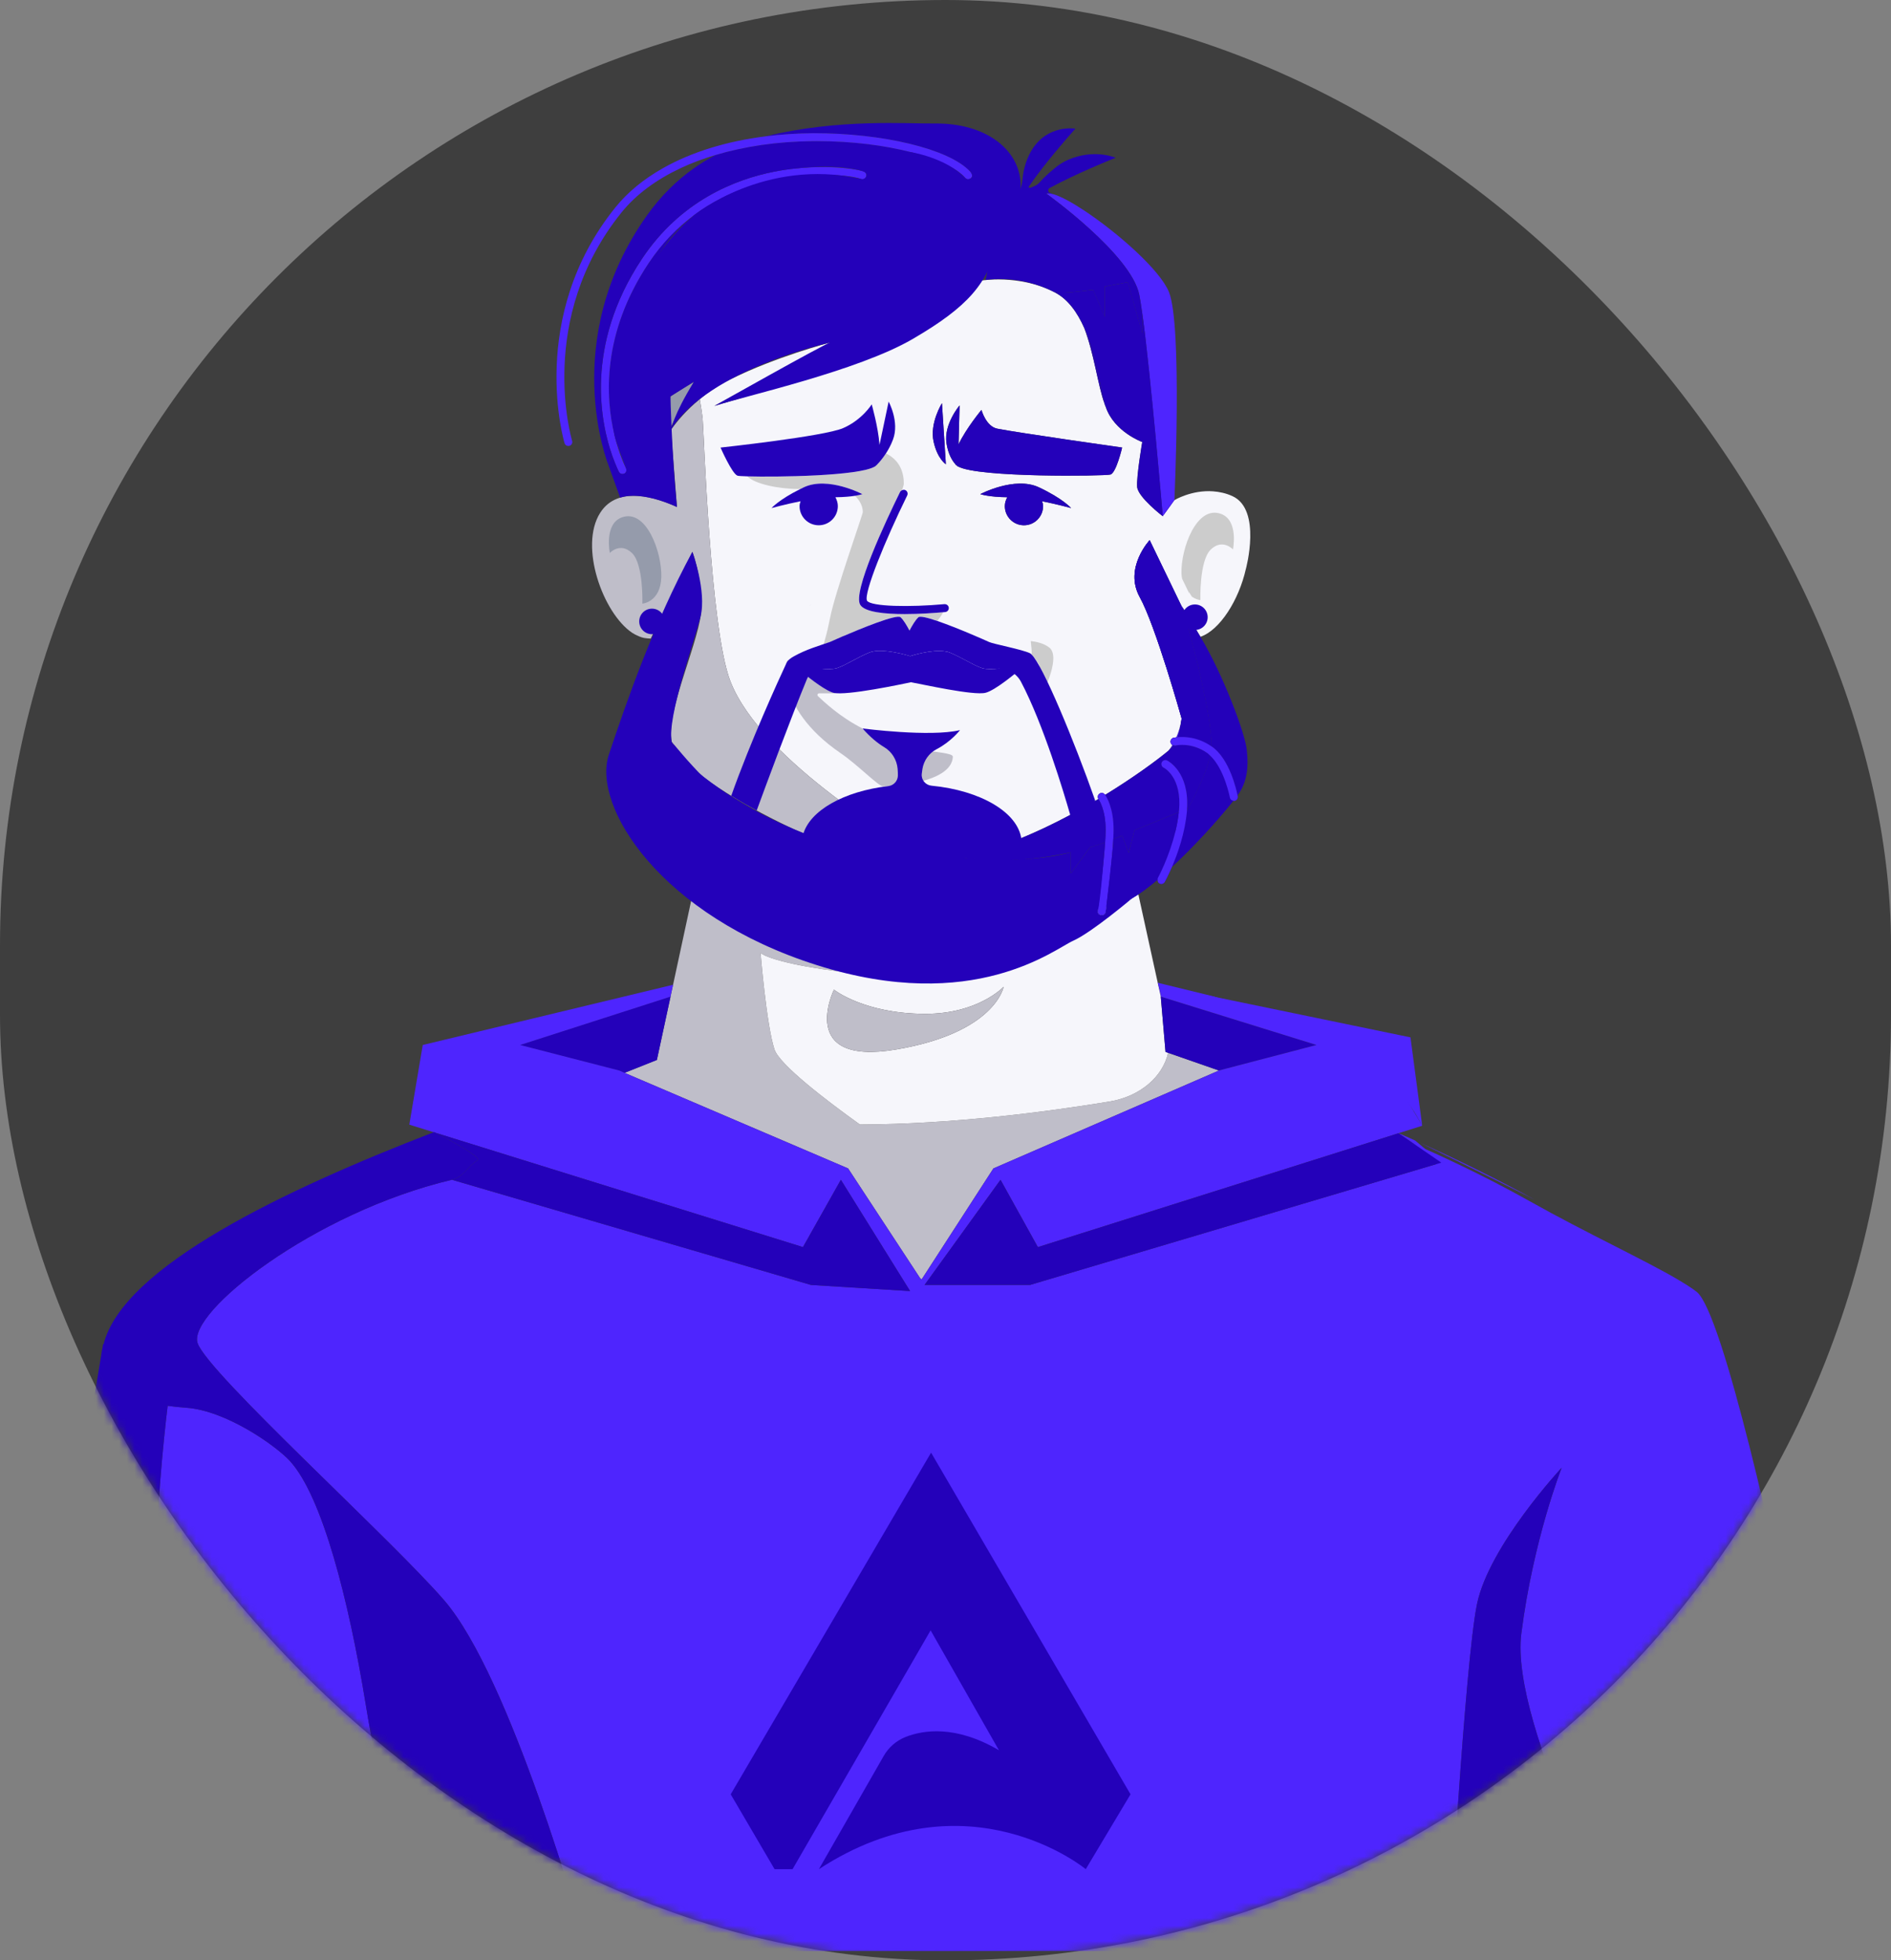 <svg width="246" height="255" viewBox="0 0 246 255" fill="none" xmlns="http://www.w3.org/2000/svg">
<rect x="0" y="0" width="246" height="255" fill="#808080" stroke="none"/>
<rect width="246" height="255" rx="123" fill="#3E3E3E"/>
<mask id="mask0_2510_975" style="mask-type:alpha" maskUnits="userSpaceOnUse" x="0" y="0" width="246" height="255">
<rect width="246" height="255" rx="123" fill="#3E3E3E"/>
</mask>
<g mask="url(#mask0_2510_975)">
<path d="M151.087 129.665L150.613 127.851L151.005 129.639L151.087 129.665Z" fill="#4E25FE"/>
<path d="M152.518 96.903C152.387 97.112 152.269 97.316 152.108 97.533C152.302 97.357 152.478 97.159 152.635 96.933C152.596 96.919 152.553 96.926 152.518 96.903Z" fill="#4E25FE"/>
<path d="M153.695 93.631C153.56 94.468 153.329 95.219 153.027 95.912C153.077 95.906 153.12 95.899 153.18 95.894C153.435 95.239 153.594 94.469 153.695 93.631Z" fill="#4E25FE"/>
<path d="M73.512 78.064C73.512 78.064 73.512 78.064 73.514 78.065V78.064H73.512ZM87.226 129.639L67.661 135.931L80.548 139.25L81.253 139.553L85.451 137.877L87.229 129.638H87.226V129.639Z" fill="#2401BA"/>
<path d="M54.962 253.788L54.959 253.896H55.108C55.098 253.863 55.09 253.84 55.073 253.788H54.962Z" fill="#2401BA"/>
<path d="M184.736 148.645C186.747 149.627 192.86 152.623 199.556 155.998C194.954 153.484 189.927 150.988 184.736 148.645Z" fill="#4E25FE"/>
<path d="M54.971 253.469L54.963 253.788H55.074C55.048 253.708 55.012 253.597 54.971 253.469Z" fill="#4E25FE"/>
<path d="M47.568 221.648C45.367 208.155 41.931 194.671 37.729 190.061C35.92 188.076 29.435 183.485 24.228 183.118C23.353 183.057 22.554 182.97 21.809 182.864C20.755 191.637 17.487 223.891 25.059 233.762C32.175 243.038 47.459 246.042 53.035 246.851C51.458 241.07 49.284 232.179 47.568 221.648Z" fill="#4E25FE"/>
<path d="M110.329 151.987L119.741 166.327L119.906 166.407L119.907 166.406L129.231 151.987L158.572 139.251L151.964 136.95C151.27 140.04 148.351 142.627 144.315 143.289C136.167 144.627 123.802 146.247 111.866 146.276C107.443 143.106 101.399 138.488 100.747 136.496C99.706 133.316 98.943 123.95 98.943 123.95C101.052 125.759 119.931 128.578 127.39 125.596C129.324 124.822 131.844 123.11 134.425 121.099C116.131 126.155 100.825 120.936 90.387 116.744C90.272 116.697 90.155 116.641 90.039 116.591L87.227 129.639H87.228L85.452 137.878H85.451L81.254 139.553L110.329 151.987Z" fill="#BFBEC9"/>
<path d="M98.943 123.95C98.943 123.95 99.706 133.318 100.747 136.496C101.399 138.489 107.444 143.106 111.866 146.276C123.802 146.247 136.167 144.628 144.314 143.29C148.351 142.627 151.27 140.04 151.964 136.95L151.621 136.832L151.004 129.64H151.005L150.613 127.851L150.609 127.839H150.61L147.897 115.467C144.799 117.224 141.5 118.786 138.039 119.98C136.822 120.4 135.618 120.77 134.426 121.1C131.844 123.112 129.324 124.823 127.391 125.596C119.931 128.579 101.051 125.759 98.943 123.95ZM130.563 128.358C130.563 128.358 129.503 134.338 116.56 136.519C103.618 138.7 108.488 128.735 108.488 128.735C108.488 128.735 112.419 131.871 120.374 131.878C127.289 131.883 130.563 128.358 130.563 128.358Z" fill="#F6F6FB"/>
<path d="M108.487 128.735C108.487 128.735 103.617 138.701 116.559 136.519C129.502 134.338 130.563 128.358 130.563 128.358C130.563 128.358 127.29 131.883 120.373 131.878C112.419 131.871 108.487 128.735 108.487 128.735Z" fill="#BFBEC9"/>
<path d="M118.521 88.741C118.517 88.742 118.508 88.744 118.504 88.745C118.509 88.746 118.519 88.748 118.525 88.75C118.592 88.742 118.684 88.725 118.521 88.741Z" fill="#F2E0E0"/>
<path d="M122.992 84.738C123.183 84.772 123.373 84.808 123.533 84.873C123.373 84.808 123.19 84.765 122.992 84.738Z" fill="#F2E0E0"/>
<path d="M118.496 88.743C118.49 88.745 118.501 88.744 118.5 88.746C118.501 88.746 118.503 88.745 118.504 88.745C118.501 88.745 118.498 88.744 118.496 88.743Z" fill="#F2E0E0"/>
<path d="M88.785 98.154C88.317 97.61 87.849 97.058 87.378 96.475C87.557 96.806 87.779 97.149 88.039 97.504C88.086 97.547 88.119 97.609 88.167 97.65C88.337 97.79 88.566 97.975 88.785 98.154Z" fill="#F2E0E0"/>
<path d="M160.323 64.534C159.461 64.142 158.616 63.973 157.812 63.912C155.008 63.704 152.775 65.061 152.775 65.061C152.775 65.061 152.773 65.063 152.769 65.07C152.684 65.173 151.71 66.368 151.26 67.15C151.26 67.15 148.039 64.682 147.928 63.341C147.819 62.001 148.589 57.498 148.589 57.498C148.589 57.498 144.93 56.171 143.844 52.933C143.832 52.904 143.822 52.877 143.81 52.848C143.783 52.764 143.737 52.691 143.713 52.602C143.707 52.58 143.701 52.551 143.695 52.527C142.826 50.139 142.334 45.981 141.055 42.686C140.151 40.636 138.908 38.869 137.119 37.983C132.519 35.626 127.523 36.514 127.523 36.514C127.523 36.514 129.451 29.356 131.877 26.147C131.514 26.026 131.145 25.928 130.778 25.816C130.292 27.228 129.395 29.665 128.271 31.961C128.271 31.963 128.269 31.965 128.269 31.968C128.252 32 128.235 32.032 128.218 32.064C128.218 32.064 127.163 34.451 125.306 37.207C123.448 39.96 120.786 43.085 117.575 44.554C111.204 47.476 93.213 52.723 92.932 52.804L108.006 44.556C107.794 44.61 100.991 46.383 94.971 49.369C93.442 50.127 92.133 51.015 91.032 51.92C91.221 53.075 91.363 53.998 91.403 54.41C91.567 56.101 92.371 81.782 95.007 88.597C99.093 99.163 118.122 110.172 120.968 111.772C123.275 111.722 124.827 111.53 124.827 111.53C124.827 111.53 124.859 111.536 124.881 111.538C124.903 111.534 124.928 111.534 124.95 111.53C131.148 110.233 137.668 107.051 142.896 103.928C142.769 103.705 142.8 103.421 143.007 103.261C143.233 103.087 143.552 103.128 143.727 103.35C143.729 103.354 143.749 103.381 143.761 103.399C147.432 101.15 150.39 98.985 152.004 97.649C152.042 97.617 152.068 97.568 152.105 97.534C152.266 97.318 152.383 97.112 152.514 96.904C152.408 96.835 152.321 96.73 152.288 96.599C152.22 96.322 152.388 96.043 152.663 95.972C152.685 95.969 152.825 95.94 153.022 95.912C153.324 95.219 153.555 94.468 153.69 93.63C153.698 93.574 153.708 93.517 153.714 93.458C153.611 93.097 150.328 81.391 148.266 77.668C146.17 73.886 149.554 70.266 149.554 70.266L152.792 76.966C152.95 77.264 153.716 79.054 154.24 79.639C154.662 80.328 155.348 81.456 156.164 82.832C158.695 81.974 161.168 78.052 162.076 74.002C162.076 74.006 162.074 74.022 162.074 74.022C162.074 74.022 164.184 66.291 160.323 64.534ZM122.539 52.447L123.047 60.392C123.047 60.392 121.954 59.708 121.451 57.447C120.915 55.031 122.539 52.447 122.539 52.447ZM135.569 65.202C135.625 65.408 135.696 65.61 135.696 65.834C135.696 67.211 134.581 68.327 133.205 68.327C131.829 68.327 130.716 67.211 130.716 65.834C130.716 65.41 130.849 65.028 131.035 64.679C128.639 64.659 127.524 64.277 127.524 64.277C127.524 64.277 131.997 61.919 135.127 63.381C138.255 64.841 139.341 66.09 139.341 66.09C139.341 66.09 137.576 65.602 135.569 65.202ZM144.46 61.727C143.742 61.939 127.184 62.149 124.62 60.673V60.697C124.62 60.697 124.537 60.638 124.41 60.515C124.387 60.488 124.328 60.466 124.311 60.44C124.301 60.424 124.299 60.402 124.289 60.386C123.92 59.978 123.347 59.134 123.124 57.624C122.759 55.171 124.83 52.738 124.83 52.738L124.697 57.802C125.697 55.699 127.678 53.32 127.678 53.32C127.678 53.32 128.259 55.472 129.739 55.763C132.535 56.312 145.977 58.218 145.977 58.218C145.977 58.218 145.212 61.505 144.46 61.727Z" fill="#F6F6FB"/>
<path d="M83.156 82.781C83.156 82.781 83.156 82.781 83.158 82.784V82.781H83.156Z" fill="#2401BA"/>
<path d="M123.957 98.438C123.979 97.969 121.95 97.856 119.112 97.457C117.022 97.162 113.945 97.122 112.964 95.252C112.831 94.997 112.352 95.026 112.212 94.759C109.266 93.272 107.216 91.306 106.41 90.555C106.269 90.423 106.363 90.187 106.557 90.187H108.699C107.342 89.469 104.34 87.447 103.299 86.546C102.899 86.2 102.652 85.972 102.616 85.939C102.188 85.128 100.403 91.859 109.376 97.984C111.584 99.491 114.239 102.252 114.892 102.301C115.236 102.327 123.784 102.042 123.957 98.438Z" fill="#BFBEC9"/>
<path d="M105.23 78.798C105.348 78.742 105.469 78.679 105.582 78.639C105.571 78.643 105.441 78.699 105.23 78.798Z" fill="#959BAB"/>
<path d="M122.692 79.638C122.547 79.93 122.304 80.322 121.93 80.774C120.679 80.348 119.691 80.102 119.475 80.293C119.092 80.633 118.64 81.414 118.317 82.024C117.992 81.414 117.54 80.633 117.157 80.293C116.675 79.863 112.332 81.62 109.773 82.714L111.243 83.864C111.243 83.864 106.451 86.771 106.741 85.415C106.864 84.837 107.092 83.998 107.312 83.224C107.581 82.28 107.798 81.325 107.987 80.363C108.634 77.058 112.242 66.908 112.242 66.622C112.242 65.862 111.871 65.101 111.219 64.493C111.873 64.387 112.186 64.277 112.186 64.277C112.186 64.277 107.712 61.919 104.584 63.381C104.412 63.46 104.269 63.536 104.11 63.615C101.301 63.622 98.193 62.959 97.217 61.961C100.968 62.076 111.838 61.933 113.821 60.675L113.818 60.697C113.818 60.697 113.894 60.631 114.005 60.523C114.033 60.495 114.089 60.471 114.108 60.44C114.114 60.43 114.116 60.418 114.122 60.408C114.396 60.132 114.818 59.649 115.251 58.978C116.462 59.58 117.577 60.721 117.577 62.902C117.577 63.052 117.49 63.36 117.351 63.764C117.246 63.813 117.145 63.879 117.089 63.99C115.191 67.859 110.881 77.035 111.91 78.68C112.505 79.625 115.095 79.877 117.69 79.877C119.657 79.878 121.587 79.734 122.692 79.638Z" fill="#CCCCCC"/>
<path d="M88.601 97.667C88.381 97.489 88.153 97.304 87.982 97.162C87.933 97.122 87.9 97.059 87.853 97.016C87.681 96.854 87.521 96.676 87.378 96.475C87.741 97.754 89.284 99.626 91.415 101.019C90.533 100.117 89.494 98.705 88.601 97.667Z" fill="#2401BA"/>
<path d="M111.911 78.68C112.504 79.626 115.095 79.879 117.691 79.879C119.658 79.879 121.588 79.735 122.692 79.638C122.775 79.63 122.889 79.622 122.96 79.615C123.243 79.588 123.453 79.337 123.426 79.052C123.4 78.767 123.148 78.572 122.864 78.585C118.398 78.996 113.277 78.914 112.789 78.135C112.327 77.2 115.143 70.302 118.018 64.448C118.143 64.192 118.039 63.882 117.782 63.757C117.64 63.686 117.488 63.704 117.352 63.765C117.246 63.813 117.146 63.881 117.09 63.992C115.192 67.86 110.882 77.035 111.911 78.68Z" fill="#2401BA"/>
<path d="M121.451 57.446C121.955 59.709 123.047 60.392 123.047 60.392L122.54 52.446C122.541 52.447 120.915 55.031 121.451 57.446Z" fill="#2401BA"/>
<path d="M89.945 49.851C89.43 50.154 88.372 50.793 87.217 51.566C87.177 51.979 87.15 52.377 87.15 52.738C87.15 53.365 87.199 54.35 87.275 55.538L90.272 49.665C90.158 49.726 90.058 49.789 89.945 49.851Z" fill="#959BAB"/>
<path d="M95.01 88.597C92.374 81.782 91.57 56.102 91.407 54.409C91.367 53.998 91.225 53.075 91.035 51.919C89.29 53.35 88.068 54.817 87.297 55.89C87.482 58.678 87.808 62.508 88.066 65.955C85.547 64.788 80.416 63.027 78.078 66.706C75.297 71.08 78.456 79.765 82.229 82.308C82.463 82.458 82.699 82.597 83.195 82.801C83.395 82.882 83.599 82.952 83.801 82.987C84.094 83.038 84.379 83.061 84.657 83.067L90.072 71.784C90.072 71.784 91.256 74.782 91.256 78.889C91.256 82.996 86.543 92.413 87.379 96.475C87.849 97.058 88.318 97.611 88.786 98.155C89.679 99.193 90.566 100.152 91.449 101.053C96.26 104.662 104.183 108.573 108.995 110.225C113.094 111.632 117.768 111.842 120.973 111.773C118.125 110.172 99.097 99.164 95.01 88.597Z" fill="#BFBEC9"/>
<path d="M143.845 52.93C143.835 52.902 143.821 52.876 143.812 52.847C143.823 52.874 143.834 52.905 143.845 52.93Z" fill="#2401BA"/>
<path d="M143.693 52.527C143.117 50.316 142.558 46.109 141.052 42.685C142.331 45.98 142.823 50.136 143.693 52.527Z" fill="#2401BA"/>
<path d="M84.378 34.234C78.271 43.416 78.771 51.737 79.925 56.559C80 51.931 80.768 41.132 85.971 32.714C87.109 30.872 88.61 29.319 90.311 27.971C88.16 29.561 86.128 31.604 84.378 34.234Z" fill="#2401BA"/>
<path d="M90.276 49.657C90.276 49.657 90.149 49.731 89.945 49.851C90.057 49.79 90.158 49.726 90.272 49.665L90.276 49.657Z" fill="#2401BA"/>
<path d="M80.863 67.314C78.563 68.182 79.332 71.927 79.332 71.927C79.332 71.927 80.672 70.475 82.202 71.927C83.733 73.378 83.567 78.522 83.567 78.522C83.567 78.522 85.934 78.33 86.029 75.074C86.126 71.817 84.057 66.109 80.863 67.314Z" fill="#959BAB"/>
<path d="M154.723 77.23C154.678 77.074 154.646 76.965 154.646 76.965C154.646 76.965 154.791 77.198 155.043 77.608C155.617 78.009 156.159 78.062 156.159 78.062C156.159 78.062 155.993 72.918 157.524 71.467C159.055 70.016 160.395 71.467 160.395 71.467C160.395 71.467 161.164 67.723 158.864 66.854C155.67 65.649 153.602 71.357 153.697 74.614C153.705 74.861 153.747 75.058 153.778 75.271L154.723 77.23Z" fill="#CCCCCC"/>
<path d="M134.205 85.17C134.765 85.789 135.251 86.448 135.317 86.941C135.482 88.183 135.822 89.757 135.822 89.757C135.822 89.757 138.03 85.356 136.466 84.202C135.767 83.686 134.871 83.475 134.087 83.39C134.182 84.139 134.234 84.718 134.205 85.17Z" fill="#CCCCCC"/>
<path d="M154.418 105.219C154.412 105.31 154.423 105.381 154.415 105.475C154.414 105.482 154.413 105.489 154.412 105.495C154.477 105.379 154.534 105.263 154.598 105.145L154.418 105.219Z" fill="#2401BA"/>
<path d="M151.372 99.85C151.12 99.722 151.013 99.414 151.138 99.159C151.265 98.905 151.567 98.799 151.823 98.919C151.945 98.977 154.73 100.403 154.417 105.219L154.597 105.146C155.94 102.657 157.021 100.222 157.422 98.291C157.302 98.18 157.19 98.051 157.06 97.96C154.974 96.505 152.999 96.957 152.915 96.978C152.817 97.002 152.725 96.966 152.635 96.933C152.479 97.159 152.302 97.357 152.108 97.534C152.07 97.569 152.046 97.618 152.006 97.65C150.393 98.987 147.433 101.149 143.763 103.399C143.93 103.63 144.869 105.053 144.864 107.965C144.863 108.311 144.848 108.719 144.824 109.164C145.173 109.027 145.52 108.887 145.871 108.74L145.978 108.702L146.832 110.948L147.586 107.993L153.349 105.654C153.358 105.563 153.378 105.476 153.385 105.385C153.76 101.097 151.471 99.899 151.372 99.85Z" fill="#2401BA"/>
<path d="M73.512 78.064C73.512 78.064 73.512 78.064 73.514 78.065V78.064H73.512ZM87.226 129.639L67.661 135.931L80.548 139.25L81.253 139.553L85.451 137.877L87.229 129.638H87.226V129.639Z" fill="#2401BA"/>
<path d="M83.519 33.66C75.977 44.998 78.174 55.116 79.66 59.319C80.117 60.613 80.51 61.366 80.527 61.395C80.62 61.568 80.797 61.664 80.979 61.664C81.064 61.664 81.148 61.645 81.227 61.601C81.477 61.463 81.567 61.149 81.432 60.898C81.407 60.855 80.566 59.24 79.924 56.558C78.771 51.736 78.271 43.415 84.378 34.233C86.127 31.602 88.159 29.56 90.31 27.97C99.376 21.261 110.578 22.703 111.938 23.251C112.171 23.38 112.466 23.313 112.616 23.087C112.775 22.85 112.713 22.529 112.477 22.369C112.048 22.08 108.364 21.426 103.658 21.899C102.698 21.996 101.699 22.136 100.671 22.34C95.615 23.344 88.534 26.121 83.519 33.66Z" fill="#4E25FE"/>
<path d="M134.018 85.941C133.982 85.975 133.735 86.2 133.337 86.546C133.654 86.392 133.882 86.192 134.018 85.941Z" fill="#2401BA"/>
<path d="M134.203 85.152C134.124 85.079 134.066 85.026 134.034 84.998C134.135 85.052 134.193 85.106 134.203 85.152Z" fill="#2401BA"/>
<path d="M118.499 88.746C118.496 88.75 118.501 88.752 118.525 88.749C118.52 88.748 118.509 88.746 118.504 88.744C118.503 88.745 118.5 88.746 118.499 88.746Z" fill="#2401BA"/>
<path d="M127.738 86.902C126.529 86.493 125.19 85.55 123.535 84.874C123.374 84.808 123.184 84.773 122.994 84.739C121.225 84.423 118.406 85.344 118.406 85.344C118.406 85.344 114.757 84.198 113.102 84.875C111.446 85.551 110.107 86.494 108.897 86.903C107.765 87.287 103.937 86.723 102.616 85.94C102.653 85.973 102.899 86.201 103.299 86.547C104.339 87.448 106.303 89.072 107.66 89.79C107.94 89.938 108.204 90.06 108.417 90.115C110.088 90.543 117.483 88.957 118.5 88.747C118.501 88.746 118.49 88.747 118.496 88.744C118.498 88.745 118.502 88.745 118.505 88.745C118.509 88.744 118.518 88.742 118.522 88.741C118.684 88.725 118.592 88.742 118.526 88.749C119.963 88.999 126.656 90.514 128.218 90.114C129.469 89.794 132.081 87.632 133.337 86.546C133.735 86.2 133.982 85.974 134.018 85.942C132.699 86.725 128.872 87.286 127.738 86.902Z" fill="#2401BA"/>
<path d="M151.005 129.64L151.622 136.832L151.964 136.95L158.571 139.252L171.268 135.931L151.087 129.665L151.006 129.64H151.005Z" fill="#2401BA"/>
<path d="M177.95 138.37C179.835 139.888 182.893 142.688 184.239 145.046C184.718 145.885 185.016 146.435 185.016 146.435L183.488 134.939L180.933 134.411L151.964 128.421C151.964 128.421 153.998 129.106 156.925 130.123C163.948 132.562 176.145 136.917 177.95 138.37Z" fill="#4E25FE"/>
<path d="M218.313 166.468C214.206 164.023 206.11 160.254 199.137 156.328C192.606 152.651 186.348 149.869 184.316 148.974C183.844 148.766 183.583 148.646 183.583 148.646C183.583 148.646 183.61 148.663 183.658 148.703C185.137 149.947 208.661 169.705 217.325 178.341C226.271 187.259 235.211 220.189 235.211 220.189C235.211 220.189 234.421 218.354 233.799 215.39C231.204 203.028 224.168 170.817 220.732 168.051C220.258 167.667 219.413 167.123 218.313 166.468Z" fill="#4E25FE"/>
<path d="M84.814 82.496C85.73 82.496 86.473 81.752 86.473 80.835C86.473 79.918 85.73 79.175 84.814 79.175C83.898 79.175 83.156 79.918 83.156 80.835C83.156 81.752 83.898 82.496 84.814 82.496Z" fill="#2401BA"/>
<path d="M152.77 65.069L151.261 67.149C151.711 66.367 152.685 65.172 152.77 65.069Z" fill="#F2E0E0"/>
<path d="M126.153 22.266C128.915 24.59 130.147 30.935 128.417 34.322C129.541 32.027 131.535 29.197 132.021 27.785C132.275 27.051 132.422 26.581 132.422 26.581C132.711 25.577 132.807 24.671 132.771 23.846C132.577 19.428 128.221 15.989 121.604 16.067C118.021 16.109 109.121 15.412 99.623 17.726C101.602 17.478 103.67 17.342 105.81 17.325C114.84 17.306 123.432 19.369 126.153 22.266Z" fill="#2401BA"/>
<path d="M105.818 18.36C101.149 18.397 96.877 19.037 93.106 20.156C92.145 20.66 91.2 21.229 90.28 21.879C88.063 23.445 85.985 25.454 84.15 28.037C72.645 44.234 79.113 60.392 79.113 60.392C79.113 60.392 79.277 59.99 79.66 59.318C78.174 55.115 75.976 44.998 83.519 33.66C88.534 26.12 95.615 23.344 100.671 22.34C101.698 22.136 102.698 21.997 103.658 21.9C109.435 20.436 114.898 20.003 117.579 19.796C117.887 19.773 118.2 19.789 118.513 19.793C115.174 18.932 110.947 18.357 106.265 18.357C106.116 18.358 105.968 18.359 105.818 18.36Z" fill="#2401BA"/>
<path d="M155.448 81.948C156.364 81.948 157.106 81.205 157.106 80.287C157.106 79.37 156.364 78.627 155.448 78.627C154.532 78.627 153.789 79.37 153.789 80.287C153.789 81.205 154.532 81.948 155.448 81.948Z" fill="#2401BA"/>
<path d="M157.578 97.068C157.584 96.929 157.612 96.771 157.606 96.64C157.358 91.42 154.404 81.025 153.878 79.206L152.796 76.966L149.561 70.266C149.561 70.266 146.176 73.886 148.27 77.668C150.332 81.392 153.617 93.096 153.718 93.458C153.712 93.517 153.702 93.572 153.695 93.63C153.595 94.467 153.436 95.237 153.181 95.893C154.017 95.809 155.765 95.835 157.578 97.068Z" fill="#2401BA"/>
<path d="M150.625 114.212C150.642 114.179 152.122 111.475 152.928 108.069C150.054 112.856 146.923 117.064 146.923 117.064C147.029 117.008 147.154 116.922 147.266 116.858C148.227 116.304 149.364 115.462 150.601 114.413C150.607 114.345 150.588 114.276 150.625 114.212Z" fill="#2401BA"/>
<path d="M159.999 103.765C159.992 103.724 159.264 99.977 157.423 98.291C157.023 100.223 155.941 102.657 154.598 105.146C154.535 105.263 154.477 105.38 154.413 105.497C154.158 108.364 153.213 111.022 152.47 112.747C155.259 110.153 158.221 106.946 160.437 104.164C160.225 104.129 160.041 103.986 159.999 103.765Z" fill="#2401BA"/>
<path d="M153.789 78.904C153.789 78.904 153.826 79.029 153.877 79.207C154.403 81.026 157.357 91.421 157.605 96.641C157.611 96.772 157.583 96.929 157.577 97.069C157.602 97.085 157.626 97.094 157.65 97.112C159.98 98.736 160.866 102.83 160.99 103.458C162.66 101.291 162.277 98.447 162.191 97.534C161.998 95.476 159.209 87.949 156.169 82.833C155.351 81.457 154.665 80.329 154.243 79.64C153.955 79.171 153.789 78.904 153.789 78.904Z" fill="#2401BA"/>
<path d="M150.625 114.212C150.59 114.276 150.608 114.345 150.601 114.413C150.58 114.612 150.636 114.811 150.823 114.915C150.901 114.96 150.988 114.982 151.074 114.982C151.254 114.982 151.43 114.888 151.524 114.719C151.565 114.646 151.973 113.899 152.47 112.744C153.213 111.02 154.158 108.361 154.412 105.495C154.413 105.488 154.415 105.481 154.415 105.474C154.423 105.381 154.412 105.309 154.417 105.218C154.732 100.402 151.945 98.977 151.824 98.918C151.568 98.798 151.266 98.904 151.139 99.159C151.014 99.413 151.12 99.721 151.373 99.849C151.471 99.898 153.761 101.096 153.386 105.383C153.378 105.474 153.359 105.562 153.349 105.652C153.262 106.482 153.112 107.289 152.928 108.068C152.121 111.476 150.643 114.179 150.625 114.212Z" fill="#2401BA"/>
<path d="M144.865 107.964C144.865 108.31 144.848 108.717 144.824 109.163C144.642 112.555 143.875 118.318 143.838 118.593C143.801 118.852 143.582 119.042 143.325 119.042C143.303 119.042 143.278 119.04 143.256 119.035C142.974 118.999 142.774 118.738 142.813 118.456C142.821 118.392 143.543 112.986 143.765 109.57C143.806 108.958 143.831 108.403 143.831 107.962C143.838 105.234 142.916 103.987 142.916 103.987C142.902 103.968 142.909 103.946 142.899 103.928C142.772 103.705 142.803 103.421 143.01 103.261C143.236 103.088 143.555 103.128 143.73 103.35C143.732 103.354 143.752 103.381 143.764 103.399C143.931 103.629 144.87 105.052 144.865 107.964Z" fill="#2401BA"/>
<path d="M157.652 97.111C157.627 97.095 157.604 97.085 157.579 97.068C155.766 95.835 154.018 95.809 153.181 95.894C153.121 95.9 153.078 95.906 153.028 95.912C152.829 95.939 152.69 95.968 152.669 95.972C152.393 96.042 152.225 96.321 152.294 96.597C152.327 96.73 152.413 96.834 152.52 96.903C152.556 96.926 152.597 96.918 152.637 96.932C152.728 96.963 152.819 97 152.918 96.976C153.002 96.956 154.978 96.504 157.062 97.958C157.193 98.049 157.303 98.179 157.424 98.289C159.265 99.976 159.993 103.722 160 103.763C160.042 103.984 160.226 104.128 160.437 104.161C160.463 104.165 160.482 104.187 160.508 104.187C160.538 104.187 160.571 104.184 160.601 104.177C160.882 104.126 161.067 103.857 161.016 103.577C161.014 103.566 160.999 103.495 160.991 103.457C160.867 102.829 159.982 98.736 157.652 97.111Z" fill="#2401BA"/>
<path d="M157.578 97.068C157.584 96.929 157.612 96.771 157.606 96.64C157.358 91.42 154.404 81.025 153.878 79.206L152.796 76.966L149.561 70.266C149.561 70.266 146.176 73.886 148.27 77.668C150.332 81.392 153.617 93.096 153.718 93.458C153.712 93.517 153.702 93.572 153.695 93.63C153.595 94.467 153.436 95.237 153.181 95.893C154.017 95.809 155.765 95.835 157.578 97.068Z" fill="#2401BA"/>
<path d="M150.626 114.212C150.589 114.277 150.607 114.346 150.602 114.415C149.364 115.465 148.228 116.305 147.268 116.859C147.155 116.924 147.03 117.009 146.923 117.065C146.923 117.065 150.054 112.855 152.929 108.07C152.122 111.476 150.644 114.18 150.626 114.212Z" fill="#2401BA"/>
<path d="M159.999 103.765C159.992 103.724 159.264 99.977 157.423 98.291C157.023 100.223 155.941 102.657 154.598 105.146C154.535 105.263 154.477 105.38 154.413 105.497C154.158 108.364 153.213 111.022 152.47 112.747C155.259 110.153 158.221 106.946 160.437 104.164C160.225 104.129 160.041 103.986 159.999 103.765Z" fill="#2401BA"/>
<path d="M154.418 105.219C154.412 105.31 154.422 105.383 154.414 105.476C154.414 105.482 154.412 105.489 154.412 105.496C154.158 108.363 153.212 111.02 152.47 112.747C151.972 113.9 151.565 114.646 151.524 114.72C151.43 114.889 151.254 114.985 151.074 114.985C150.988 114.985 150.901 114.963 150.822 114.918C150.636 114.814 150.579 114.613 150.599 114.415C150.606 114.346 150.587 114.278 150.623 114.213C150.642 114.181 152.119 111.477 152.927 108.071C153.11 107.292 153.262 106.484 153.348 105.654C153.356 105.563 153.377 105.477 153.385 105.386C153.76 101.099 151.471 99.899 151.372 99.851C151.119 99.725 151.013 99.415 151.137 99.161C151.264 98.906 151.567 98.801 151.824 98.921C151.945 98.978 154.73 100.403 154.418 105.219Z" fill="#4E25FE"/>
<path d="M144.865 107.964C144.865 108.31 144.848 108.717 144.824 109.163C144.642 112.555 143.875 118.318 143.838 118.593C143.801 118.852 143.582 119.042 143.325 119.042C143.303 119.042 143.278 119.04 143.256 119.035C142.974 118.999 142.774 118.738 142.813 118.456C142.821 118.392 143.543 112.986 143.765 109.57C143.806 108.958 143.831 108.403 143.831 107.962C143.838 105.234 142.916 103.987 142.916 103.987C142.902 103.968 142.909 103.946 142.899 103.928C142.772 103.705 142.803 103.421 143.01 103.261C143.236 103.088 143.555 103.128 143.73 103.35C143.732 103.354 143.752 103.381 143.764 103.399C143.931 103.629 144.87 105.052 144.865 107.964Z" fill="#4E25FE"/>
<path d="M157.652 97.111C157.627 97.095 157.604 97.085 157.579 97.068C155.766 95.835 154.018 95.809 153.181 95.894C153.121 95.9 153.078 95.906 153.028 95.912C152.829 95.939 152.69 95.968 152.669 95.972C152.393 96.042 152.225 96.321 152.294 96.597C152.327 96.73 152.413 96.834 152.52 96.903C152.556 96.926 152.597 96.918 152.637 96.932C152.728 96.963 152.819 97 152.918 96.976C153.002 96.956 154.978 96.504 157.062 97.958C157.193 98.049 157.303 98.179 157.424 98.289C159.265 99.976 159.993 103.722 160 103.763C160.042 103.984 160.226 104.128 160.437 104.161C160.463 104.165 160.482 104.187 160.508 104.187C160.538 104.187 160.571 104.184 160.601 104.177C160.882 104.126 161.067 103.857 161.016 103.577C161.014 103.566 160.999 103.495 160.991 103.457C160.867 102.829 159.982 98.736 157.652 97.111Z" fill="#4E25FE"/>
<path d="M80.063 26.968C68.56 41.233 73.392 57.496 73.444 57.656C73.515 57.875 73.717 58.013 73.935 58.013C73.987 58.013 74.041 58.004 74.093 57.988C74.366 57.9 74.513 57.608 74.425 57.337C74.376 57.181 69.706 41.458 80.867 27.619C82.747 25.288 85.369 23.37 88.526 21.879C89.942 21.211 91.477 20.64 93.106 20.156C96.877 19.037 101.149 18.397 105.818 18.36C105.968 18.359 106.116 18.358 106.266 18.358C110.947 18.358 115.174 18.933 118.514 19.794C122.021 20.698 124.547 21.918 125.557 23.131C125.74 23.351 126.064 23.379 126.285 23.198C126.504 23.015 126.533 22.689 126.351 22.469C126.294 22.4 126.217 22.335 126.154 22.267C123.433 19.371 114.841 17.308 105.81 17.328C103.67 17.344 101.602 17.48 99.623 17.73C94.463 18.378 89.914 19.799 86.236 21.881C83.751 23.285 81.66 24.988 80.063 26.968Z" fill="#4E25FE"/>
<path d="M152.776 65.061C152.776 65.061 152.774 65.062 152.77 65.069L151.259 67.149C151.259 67.149 149.7 48.774 148.611 40.867C148.468 39.829 148.333 38.963 148.212 38.351C147.159 33.079 136.101 25.172 136.101 25.172C136.323 25.098 136.678 25.154 137.097 25.283C138.074 25.578 139.505 26.362 141.121 27.436C145.421 30.295 150.933 35.142 152.073 38C153.827 42.393 152.776 65.061 152.776 65.061Z" fill="#4E25FE"/>
<path d="M133.013 23.359C132.927 24.341 132.559 25.273 131.952 26.049C131.926 26.081 131.901 26.114 131.876 26.148C129.448 29.355 128.221 36.425 128.221 36.425C128.221 36.425 132.517 35.624 137.117 37.981C137.109 37.977 137.102 37.971 137.094 37.967C137.094 37.967 137.615 38.232 139.902 37.967L142.19 37.701L143.734 41.236V37.26L146.712 36.708L148.587 43.335L148.609 40.867C148.465 39.829 148.33 38.963 148.208 38.351C147.155 33.079 136.098 25.172 136.098 25.172C136.321 25.098 136.673 25.154 137.095 25.282C136.929 25.217 136.765 25.156 136.602 25.101C136.31 25.002 136.276 24.604 136.546 24.457C138.291 23.511 140.275 22.592 141.903 21.878C143.753 21.067 145.134 20.523 145.134 20.523C145.134 20.523 142.367 19.296 138.922 20.798C138.247 21.092 137.694 21.473 137.203 21.878C136.424 22.521 135.827 23.064 135.339 23.621C134.903 24.117 134.637 24.178 134.069 24.422C134.066 24.423 134.062 24.422 134.059 24.422C134.058 24.422 134.056 24.422 134.054 24.422C133.862 24.423 133.743 24.41 133.851 24.252C134.387 23.471 134.987 22.663 135.595 21.878C137.7 19.163 139.901 16.739 139.901 16.739C139.901 16.739 136.312 16.126 134.233 19.5C133.741 20.299 133.445 21.113 133.257 21.878C133.127 22.407 133.053 22.908 133.013 23.359Z" fill="#2401BA"/>
<path d="M103.658 21.901C103.658 21.901 111.62 19.005 118.512 19.792C118.512 19.792 123.031 20.508 125.555 23.13C125.555 23.13 125.806 23.484 126.284 23.194C126.76 22.906 126.152 22.266 126.152 22.266C126.152 22.266 130.867 25.827 129.764 31.332C128.661 36.838 125.86 39.938 118.735 44.094C111.61 48.25 96.966 51.494 92.937 52.803C92.937 52.803 107.219 44.737 108.01 44.555C108.01 44.555 92.173 48.02 87.297 55.888C87.297 55.888 87.57 54.033 90.272 49.664L87.218 51.566C87.218 51.566 87.368 58.69 88.065 65.954C88.065 65.954 83.597 63.773 80.673 64.735L79.112 60.392L79.659 59.318C79.659 59.318 80.288 60.996 80.525 61.396C80.525 61.396 80.732 61.796 81.225 61.602C81.225 61.602 81.628 61.433 81.431 60.899C81.234 60.366 80.132 57.579 79.925 56.558C79.742 55.657 78.096 38.491 90.312 27.97C90.312 27.97 99.442 20.496 111.938 23.251C111.938 23.251 112.418 23.466 112.66 23.006C112.903 22.546 112.376 22.318 112.268 22.282C112.16 22.245 109.496 21.284 103.658 21.901Z" fill="#2401BA"/>
<path d="M147.584 107.991L153.348 105.653C153.348 105.653 153.198 107.03 152.926 108.07C152.654 109.109 147.685 116.351 146.92 117.065C146.92 117.065 147.136 116.937 147.265 116.859C147.265 116.859 142.017 121.304 139.609 122.371C137.201 123.437 126.71 131.994 106.319 125.559C85.929 119.125 76.964 104.881 79.208 98.155C81.453 91.429 85.065 80.995 90.071 71.783C90.071 71.783 91.951 76.894 91.131 80.228C90.311 83.561 86.771 93.231 87.379 96.473C87.987 99.716 105.896 113.491 124.831 111.53C124.831 111.53 133.276 112.534 139.3 110.868V113.625L141.795 110.225L143.766 109.57C143.766 109.57 143.136 117.546 142.814 118.456C142.814 118.456 142.74 118.971 143.257 119.036C143.774 119.1 143.838 118.593 143.838 118.593C143.838 118.593 144.93 109.574 144.824 109.164L145.978 108.699L146.833 110.946L147.584 107.991Z" fill="#2401BA"/>
<path d="M56.727 147.376L60.348 148.502L104.457 162.222L109.387 153.465L118.396 167.943L105.492 167.144L58.79 153.463C40.775 157.724 24.312 170.777 25.712 174.73C27.113 178.689 50.828 200.128 57.77 208.152C66.404 218.133 75.642 250.986 76.419 253.788H188.47C188.473 253.722 190.57 216.255 192.143 208.659C193.716 201.058 203.158 190.922 203.158 190.922C203.158 190.922 199.487 200.213 197.913 212.459C196.341 224.692 212.27 253.721 212.307 253.787H245.616L239.206 232.002L235.211 219.858C235.211 219.858 226.692 186.928 217.744 178.01C209.082 169.374 185.582 149.604 184.103 148.361C183.385 148.039 182.667 147.72 181.945 147.404L185.017 146.434C183.671 144.077 180.863 139.395 178.979 137.877C177.174 136.424 164.977 132.069 157.954 129.631L150.611 127.837H150.61L150.614 127.849L151.088 129.663L171.27 135.93L158.573 139.25L129.232 151.985L119.908 166.405L119.907 166.406L119.742 166.326L110.33 151.985L81.254 139.554L80.548 139.251L67.661 135.931L87.227 129.64L87.56 128.096L54.996 135.931L53.247 146.294L56.419 147.28C56.433 147.275 56.449 147.268 56.465 147.262C56.475 147.257 56.575 147.301 56.727 147.376ZM130.158 153.465L135.015 162.222L181.925 147.412L187.503 151.234L133.996 167.143H120.277L130.158 153.465Z" fill="#4E25FE"/>
<path d="M105.493 167.143L118.396 167.942L109.388 153.464L104.458 162.221L60.349 148.501L56.728 147.375C57.905 147.946 62.711 150.567 62.155 150.904C60.878 151.679 60.257 153.115 58.883 153.437C58.852 153.445 58.822 153.455 58.791 153.462L105.493 167.143Z" fill="#2401BA"/>
<path d="M120.275 167.144H133.994L187.502 151.234L181.925 147.412L135.015 162.223L130.157 153.466L120.275 167.144Z" fill="#2401BA"/>
<path d="M197.911 212.46C199.485 200.213 203.156 190.923 203.156 190.923C203.156 190.923 193.715 201.059 192.142 208.66C190.57 216.255 188.472 253.722 188.468 253.789V253.791H212.306L212.304 253.789C212.269 253.722 196.34 224.693 197.911 212.46Z" fill="#2401BA"/>
<path d="M57.77 208.152C50.828 200.128 27.114 178.689 25.712 174.73C24.312 170.778 40.775 157.725 58.79 153.463C58.821 153.456 58.852 153.447 58.883 153.438C60.258 153.116 60.878 151.68 62.154 150.905C62.711 150.567 57.905 147.947 56.727 147.376C56.575 147.302 56.476 147.257 56.465 147.262C56.449 147.267 56.434 147.274 56.419 147.28C37.153 154.717 16.027 164.716 13.47 174.863C13.431 174.855 13.406 174.851 13.406 174.851L13.315 175.401C13.261 175.617 13.204 175.907 13.172 176.258L3.581 233.99L1.893 244.147L0.272 253.896L0.242 254.079H54.956L54.96 253.896L54.963 253.789L54.971 253.47C55.012 253.597 55.048 253.709 55.074 253.789C55.091 253.841 55.099 253.865 55.109 253.896C55.125 253.943 55.143 254.001 55.143 254.001H76.478C76.478 254.001 76.468 253.964 76.45 253.896C76.444 253.871 76.429 253.821 76.42 253.789C75.643 250.987 66.404 218.134 57.77 208.152ZM25.059 233.762C17.487 223.891 20.756 191.637 21.81 182.864C22.554 182.969 23.354 183.057 24.228 183.118C29.436 183.485 35.921 188.076 37.729 190.061C41.931 194.671 45.367 208.154 47.568 221.648C49.285 232.179 51.459 241.07 53.036 246.851C47.46 246.042 32.175 243.038 25.059 233.762Z" fill="#2401BA"/>
<path d="M141.064 42.685C142.571 46.109 143.13 50.316 143.705 52.527C143.711 52.551 143.717 52.579 143.723 52.601C143.746 52.69 143.792 52.761 143.82 52.848C143.829 52.877 143.843 52.902 143.853 52.931C144.94 56.172 148.599 57.497 148.599 57.497C148.599 57.497 147.829 62 147.939 63.341C148.049 64.683 151.27 67.151 151.27 67.151C151.27 67.151 149.71 48.776 148.621 40.868L148.599 43.336L146.726 36.709L143.747 37.261V41.237L142.203 37.703L139.916 37.968C137.628 38.233 137.107 37.968 137.107 37.968C137.115 37.972 137.123 37.978 137.13 37.982C138.918 38.868 140.161 40.634 141.064 42.685Z" fill="#2401BA"/>
<g clip-path="url(#clip0_2510_975)">
<path d="M95.057 233.402L121.124 188.958L147.07 233.402L141.246 243.138C141.246 243.138 125.931 230.486 106.531 243.138L114.955 228.423C115.594 227.299 116.598 226.425 117.803 225.944C120.142 225.024 124.345 224.384 129.952 227.671L121.063 212.076L103.105 243.138H100.763L95.057 233.402Z" fill="#2401BA"/>
</g>
<path d="M152.771 65.069L151.26 67.149C151.713 66.367 152.686 65.172 152.771 65.069Z" fill="#2401BA"/>
<path d="M113.822 60.675L113.818 60.698C113.818 60.698 113.895 60.632 114.006 60.525C114.034 60.496 114.091 60.471 114.108 60.441C114.114 60.432 114.116 60.418 114.123 60.409C114.396 60.133 114.819 59.65 115.252 58.98C115.578 58.477 115.905 57.88 116.173 57.165C117.037 54.862 115.603 52.245 115.603 52.245L114.416 57.868C114.239 55.498 113.4 52.602 113.4 52.602C113.4 52.602 112.16 54.613 109.68 55.689C107.199 56.766 93.734 58.22 93.734 58.22C93.734 58.22 95.24 61.657 95.949 61.879C96.053 61.912 96.529 61.941 97.219 61.962C100.968 62.075 111.839 61.932 113.822 60.675Z" fill="#2401BA"/>
<path d="M112.187 64.278C112.187 64.278 107.711 61.92 104.583 63.38C104.412 63.46 104.27 63.536 104.11 63.614C101.363 64.969 100.369 66.089 100.369 66.089C100.369 66.089 102.135 65.603 104.141 65.202C104.086 65.409 104.013 65.609 104.013 65.834C104.013 67.211 105.128 68.327 106.504 68.327C107.88 68.327 108.994 67.211 108.994 65.834C108.994 65.41 108.862 65.029 108.676 64.68C109.796 64.671 110.648 64.585 111.222 64.493C111.874 64.388 112.187 64.278 112.187 64.278Z" fill="#2401BA"/>
<path d="M123.124 57.624C123.348 59.135 123.922 59.979 124.29 60.386C124.299 60.402 124.302 60.424 124.312 60.44C124.329 60.467 124.386 60.489 124.412 60.514C124.538 60.637 124.621 60.697 124.621 60.697L124.622 60.672C127.185 62.148 143.743 61.939 144.461 61.726C145.215 61.504 145.979 58.218 145.979 58.218C145.979 58.218 132.536 56.31 129.741 55.761C128.26 55.47 127.679 53.318 127.679 53.318C127.679 53.318 125.699 55.696 124.698 57.801L124.832 52.737C124.831 52.739 122.76 55.171 123.124 57.624Z" fill="#2401BA"/>
<path d="M135.127 63.38C131.999 61.92 127.524 64.278 127.524 64.278C127.524 64.278 128.641 64.66 131.036 64.68C130.849 65.03 130.716 65.41 130.716 65.834C130.716 67.212 131.831 68.328 133.206 68.328C134.581 68.328 135.697 67.212 135.697 65.834C135.697 65.61 135.625 65.409 135.569 65.203C137.576 65.603 139.342 66.09 139.342 66.09C139.342 66.09 138.255 64.84 135.127 63.38Z" fill="#2401BA"/>
<path d="M132.878 109.219C130.261 110.294 127.58 111.184 124.954 111.732C124.932 111.736 124.907 111.736 124.885 111.741C124.863 111.739 124.831 111.732 124.831 111.732C124.831 111.732 123.28 111.925 120.973 111.975C117.768 112.044 113.095 111.834 108.997 110.427C107.676 109.974 106.121 109.35 104.461 108.61C105.292 105.454 109.776 102.922 115.568 102.254C116.272 102.171 116.803 101.573 116.806 100.863C116.808 100.578 116.796 100.285 116.77 99.988C116.665 98.842 116.029 97.795 115.043 97.201C114.129 96.653 113.181 95.859 112.212 94.76C112.212 94.76 121.003 95.901 124.885 94.975C124.885 94.975 123.73 96.479 121.84 97.456C120.857 97.963 120.184 98.922 120 100.014C119.966 100.228 119.936 100.446 119.911 100.671C119.829 101.442 120.404 102.126 121.174 102.201C127.572 102.816 132.489 105.693 132.878 109.219Z" fill="#2401BA"/>
<path d="M143.83 107.963C143.83 108.403 143.803 108.958 143.764 109.57C143.098 109.81 142.438 110.034 141.793 110.225L139.298 113.625V110.868C131.466 112.651 125.388 111.631 124.883 111.538C124.905 111.535 124.93 111.535 124.952 111.53C129.768 110.522 134.778 108.378 139.226 106.003C138.409 103.157 135.719 94.165 132.82 88.687C132.215 87.543 130.985 86.886 129.694 86.989C128.859 87.053 128.133 87.036 127.736 86.903C126.528 86.494 125.188 85.55 123.532 84.873C123.371 84.809 123.19 84.764 122.991 84.738C121.223 84.423 118.403 85.344 118.403 85.344C118.403 85.344 114.754 84.198 113.098 84.873C111.443 85.55 110.104 86.494 108.893 86.903C108.522 87.028 107.863 87.052 107.096 86.999C106.182 86.939 105.331 87.472 104.98 88.32C102.796 93.602 99.579 102.316 98.437 105.432C97.302 104.815 96.184 104.173 95.124 103.523C97.665 96.367 101.257 88.514 102.3 86.273C102.487 85.869 102.851 85.613 103.238 85.395C104.865 84.47 106.6 83.987 107.951 83.514C108.114 83.458 108.711 83.171 109.536 82.816C112.053 81.734 116.657 79.85 117.156 80.294C117.539 80.633 117.991 81.414 118.316 82.024C118.638 81.414 119.09 80.633 119.474 80.294C119.69 80.101 120.678 80.348 121.929 80.775C124.519 81.654 128.249 83.315 128.679 83.514C129.232 83.771 133.006 84.488 133.975 84.968C133.996 84.978 134.016 84.988 134.031 84.998C134.064 85.027 134.122 85.079 134.2 85.152C135.639 86.472 139.726 96.326 142.475 104.136L142.35 104.251C142.534 104.144 142.718 104.035 142.897 103.928C142.907 103.947 142.899 103.969 142.913 103.987C142.914 103.987 143.836 105.235 143.83 107.963Z" fill="#2401BA"/>
<path d="M134.034 84.998C134.017 84.988 133.997 84.978 133.978 84.968L134 84.966C134 84.966 134.012 84.976 134.034 84.998Z" fill="#2401BA"/>
</g>
<defs>
<clipPath id="clip0_2510_975">
<rect width="52.013" height="54.18" fill="white" transform="translate(95.057 188.958)"/>
</clipPath>
</defs>
</svg>
